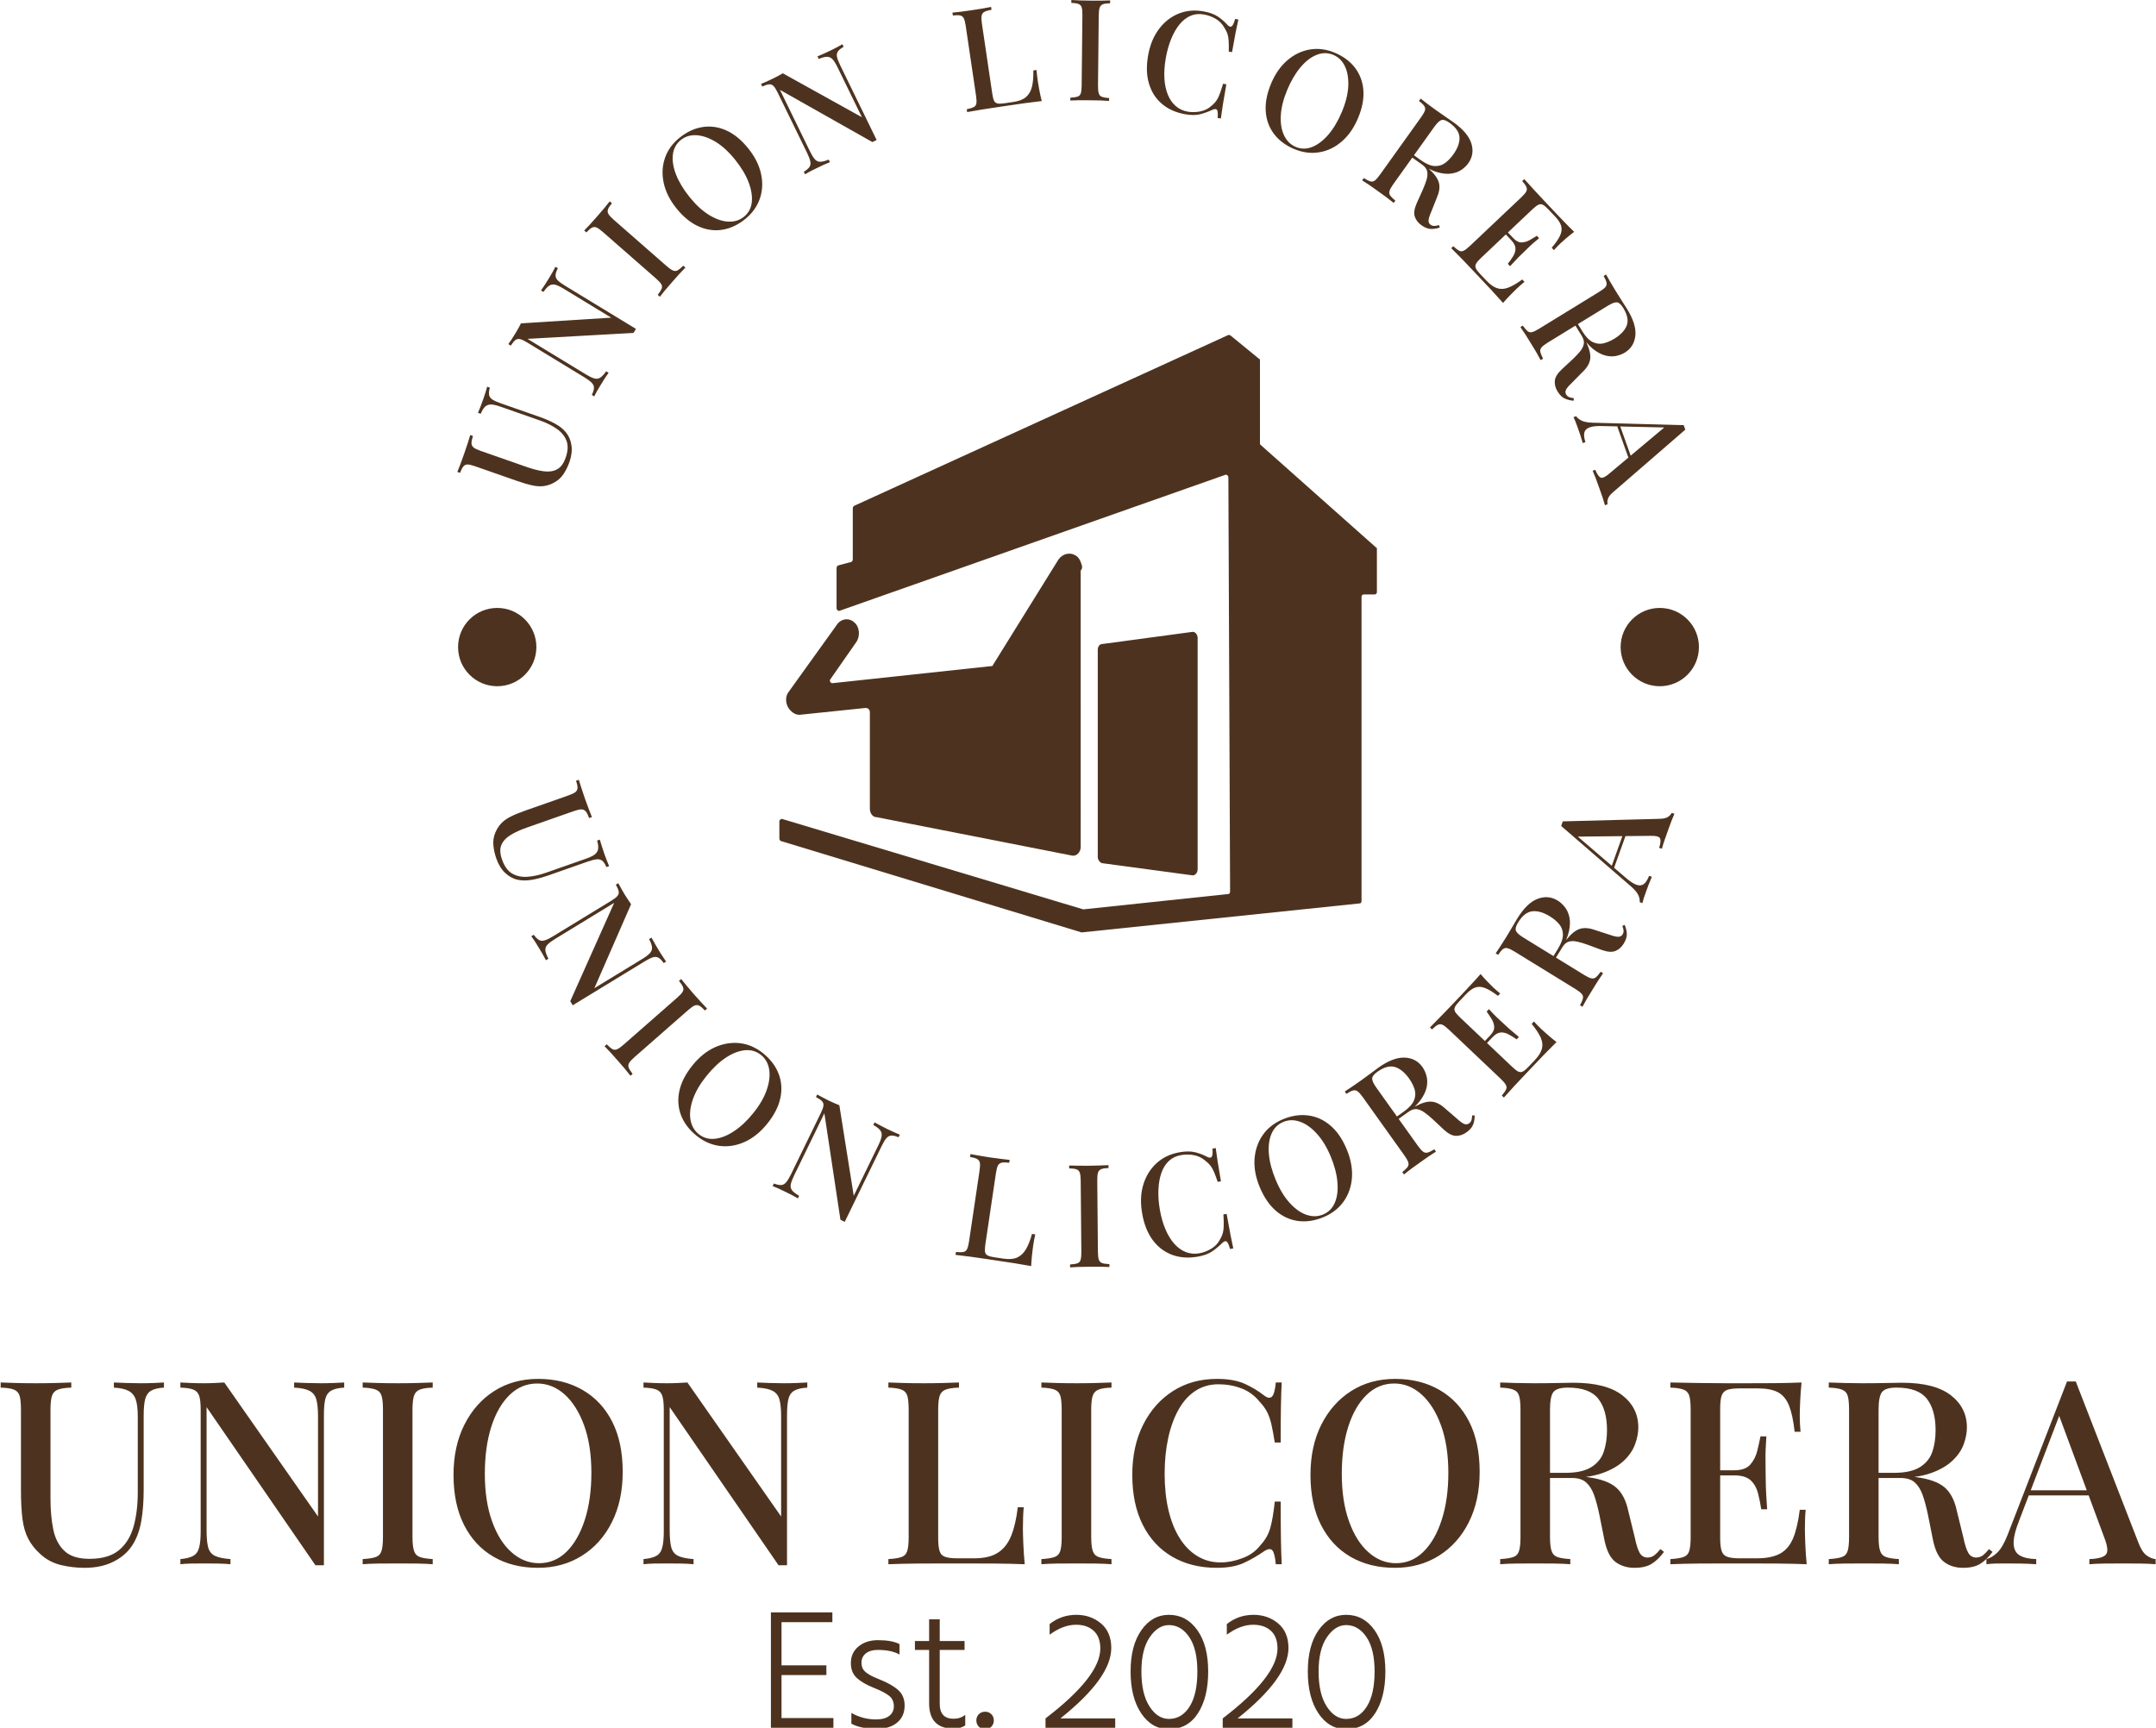 <svg xmlns="http://www.w3.org/2000/svg" version="1.1" xmlns:xlink="http://www.w3.org/1999/xlink" xmlns:svgjs="http://svgjs.dev/svgjs" width="2000" height="1603" viewBox="0 0 2000 1603"><g transform="matrix(1,0,0,1,0.134,0.649)"><svg viewBox="0 0 308 247" data-background-color="#ffffff" preserveAspectRatio="xMidYMid meet" height="1603" width="2000" xmlns="http://www.w3.org/2000/svg" xmlns:xlink="http://www.w3.org/1999/xlink"><g id="tight-bounds" transform="matrix(1,0,0,1,-0.021,-0.1)"><svg viewBox="0 0 308.041 247.2" height="247.2" width="308.041"><g><svg viewBox="0 0 395.52 317.401" height="247.2" width="308.041"><g transform="matrix(1,0,0,1,0,253.102)"><svg viewBox="0 0 395.52 64.299" height="64.299" width="395.52"><g><svg viewBox="0 0 395.52 64.299" height="64.299" width="395.52"><g><svg viewBox="0 0 395.52 34.68" height="34.68" width="395.52"><g transform="matrix(1,0,0,1,0,0)"><svg width="395.52" viewBox="1.2 -36.1 419.67 36.8" height="34.68" data-palette-color="#4d331f"><path d="M33-35.4L33-35.4 33-34.4Q31.35-34.3 30.5-33.8 29.65-33.3 29.35-32.18 29.05-31.05 29.05-29L29.05-29 29.05-14.55Q29.05-11.15 28.6-8.5 28.15-5.85 27-3.95L27-3.95Q25.75-1.85 23.33-0.58 20.9 0.7 17.55 0.7L17.55 0.7Q15.15 0.7 12.9 0.15 10.65-0.4 8.95-1.95L8.95-1.95Q7.45-3.3 6.6-4.9 5.75-6.5 5.45-8.78 5.15-11.05 5.15-14.4L5.15-14.4 5.15-30.1Q5.15-31.95 4.88-32.83 4.6-33.7 3.75-34.02 2.9-34.35 1.2-34.4L1.2-34.4 1.2-35.4Q2.35-35.35 4.17-35.3 6-35.25 8.1-35.25L8.1-35.25Q10-35.25 11.88-35.3 13.75-35.35 14.95-35.4L14.95-35.4 14.95-34.4Q13.25-34.35 12.38-34.02 11.5-33.7 11.2-32.83 10.9-31.95 10.9-30.1L10.9-30.1 10.9-12.8Q10.9-9.4 11.45-6.75 12-4.1 13.63-2.58 15.25-1.05 18.5-1.05L18.5-1.05Q22.2-1.05 24.23-2.73 26.25-4.4 27.08-7.33 27.9-10.25 27.9-14L27.9-14 27.9-28.8Q27.9-30.95 27.5-32.1 27.1-33.25 26.1-33.77 25.1-34.3 23.25-34.4L23.25-34.4 23.25-35.4Q24.2-35.35 25.7-35.3 27.2-35.25 28.45-35.25L28.45-35.25Q29.75-35.25 30.98-35.3 32.2-35.35 33-35.4ZM68.1-35.4L68.1-35.4 68.1-34.4Q66.4-34.3 65.55-33.8 64.7-33.3 64.42-32.18 64.15-31.05 64.15-29L64.15-29 64.15 0.2Q63.75 0.2 63.35 0.2 62.95 0.2 62.5 0.2L62.5 0.2 41.3-30.6 41.3-6.6Q41.3-4.5 41.6-3.33 41.9-2.15 42.9-1.65 43.9-1.15 45.95-1L45.95-1 45.95 0Q45-0.1 43.52-0.13 42.05-0.15 40.75-0.15L40.75-0.15Q39.5-0.15 38.25-0.13 37-0.1 36.2 0L36.2 0 36.2-1Q37.85-1.15 38.7-1.63 39.55-2.1 39.85-3.25 40.15-4.4 40.15-6.4L40.15-6.4 40.15-30.1Q40.15-31.95 39.85-32.83 39.55-33.7 38.7-34.02 37.85-34.35 36.2-34.4L36.2-34.4 36.2-35.4Q37-35.35 38.25-35.3 39.5-35.25 40.75-35.25L40.75-35.25Q41.85-35.25 42.9-35.3 43.95-35.35 44.75-35.4L44.75-35.4 63-9.3 63-28.8Q63-30.95 62.67-32.1 62.35-33.25 61.35-33.77 60.35-34.3 58.35-34.4L58.35-34.4 58.35-35.4Q59.25-35.35 60.75-35.3 62.25-35.25 63.55-35.25L63.55-35.25Q64.8-35.25 66.05-35.3 67.3-35.35 68.1-35.4ZM85.34-35.4L85.34-35.4 85.34-34.4Q83.7-34.35 82.84-34.02 82-33.7 81.7-32.83 81.4-31.95 81.4-30.1L81.4-30.1 81.4-5.3Q81.4-3.5 81.7-2.6 82-1.7 82.84-1.4 83.7-1.1 85.34-1L85.34-1 85.34 0Q84.15-0.1 82.32-0.13 80.5-0.15 78.59-0.15L78.59-0.15Q76.5-0.15 74.67-0.13 72.84-0.1 71.7 0L71.7 0 71.7-1Q73.4-1.1 74.25-1.4 75.09-1.7 75.37-2.6 75.65-3.5 75.65-5.3L75.65-5.3 75.65-30.1Q75.65-31.95 75.37-32.83 75.09-33.7 74.22-34.02 73.34-34.35 71.7-34.4L71.7-34.4 71.7-35.4Q72.84-35.35 74.67-35.3 76.5-35.25 78.59-35.25L78.59-35.25Q80.5-35.25 82.32-35.3 84.15-35.35 85.34-35.4ZM105.89-36.1L105.89-36.1Q110.79-36.1 114.52-33.95 118.24-31.8 120.29-27.78 122.34-23.75 122.34-18L122.34-18Q122.34-12.4 120.24-8.2 118.14-4 114.39-1.65 110.64 0.7 105.84 0.7L105.84 0.7Q100.89 0.7 97.19-1.45 93.49-3.6 91.44-7.65 89.39-11.7 89.39-17.4L89.39-17.4Q89.39-23 91.52-27.2 93.64-31.4 97.34-33.75 101.04-36.1 105.89-36.1ZM105.69-35.2L105.69-35.2Q102.59-35.2 100.29-32.95 97.99-30.7 96.74-26.75 95.49-22.8 95.49-17.6L95.49-17.6Q95.49-12.3 96.89-8.38 98.29-4.45 100.69-2.33 103.09-0.2 106.04-0.2L106.04-0.2Q109.14-0.2 111.42-2.45 113.69-4.7 114.97-8.68 116.24-12.65 116.24-17.8L116.24-17.8Q116.24-23.15 114.82-27.05 113.39-30.95 111.02-33.08 108.64-35.2 105.69-35.2ZM158.29-35.4L158.29-35.4 158.29-34.4Q156.59-34.3 155.74-33.8 154.89-33.3 154.61-32.18 154.34-31.05 154.34-29L154.34-29 154.34 0.2Q153.94 0.2 153.54 0.2 153.14 0.2 152.69 0.2L152.69 0.2 131.49-30.6 131.49-6.6Q131.49-4.5 131.79-3.33 132.09-2.15 133.09-1.65 134.09-1.15 136.14-1L136.14-1 136.14 0Q135.19-0.1 133.71-0.13 132.24-0.15 130.94-0.15L130.94-0.15Q129.69-0.15 128.44-0.13 127.19-0.1 126.39 0L126.39 0 126.39-1Q128.04-1.15 128.89-1.63 129.74-2.1 130.04-3.25 130.34-4.4 130.34-6.4L130.34-6.4 130.34-30.1Q130.34-31.95 130.04-32.83 129.74-33.7 128.89-34.02 128.04-34.35 126.39-34.4L126.39-34.4 126.39-35.4Q127.19-35.35 128.44-35.3 129.69-35.25 130.94-35.25L130.94-35.25Q132.04-35.25 133.09-35.3 134.14-35.35 134.94-35.4L134.94-35.4 153.19-9.3 153.19-28.8Q153.19-30.95 152.86-32.1 152.54-33.25 151.54-33.77 150.54-34.3 148.54-34.4L148.54-34.4 148.54-35.4Q149.44-35.35 150.94-35.3 152.44-35.25 153.74-35.25L153.74-35.25Q154.99-35.25 156.24-35.3 157.49-35.35 158.29-35.4ZM187.83-35.4L187.83-35.4 187.83-34.4Q186.13-34.35 185.26-34.02 184.38-33.7 184.08-32.83 183.78-31.95 183.78-30.1L183.78-30.1 183.78-5.1Q183.78-3.4 184.06-2.55 184.33-1.7 185.16-1.43 185.98-1.15 187.53-1.15L187.53-1.15 190.78-1.15Q193.69-1.15 195.38-2.23 197.08-3.3 197.98-5.5 198.88-7.7 199.28-11.1L199.28-11.1 200.44-11.1Q200.28-9.5 200.28-6.9L200.28-6.9Q200.28-5.9 200.36-3.98 200.44-2.05 200.63 0L200.63 0Q198.08-0.1 194.88-0.13 191.69-0.15 189.19-0.15L189.19-0.15Q187.63-0.15 185.06-0.15 182.48-0.15 179.56-0.13 176.63-0.1 174.08 0L174.08 0 174.08-1Q175.78-1.1 176.63-1.4 177.48-1.7 177.76-2.6 178.03-3.5 178.03-5.3L178.03-5.3 178.03-30.1Q178.03-31.95 177.76-32.83 177.48-33.7 176.61-34.02 175.73-34.35 174.08-34.4L174.08-34.4 174.08-35.4Q175.23-35.35 177.06-35.3 178.88-35.25 180.98-35.25L180.98-35.25Q182.88-35.25 184.76-35.3 186.63-35.35 187.83-35.4ZM217.53-35.4L217.53-35.4 217.53-34.4Q215.88-34.35 215.03-34.02 214.18-33.7 213.88-32.83 213.58-31.95 213.58-30.1L213.58-30.1 213.58-5.3Q213.58-3.5 213.88-2.6 214.18-1.7 215.03-1.4 215.88-1.1 217.53-1L217.53-1 217.53 0Q216.33-0.1 214.51-0.13 212.68-0.15 210.78-0.15L210.78-0.15Q208.68-0.15 206.86-0.13 205.03-0.1 203.88 0L203.88 0 203.88-1Q205.58-1.1 206.43-1.4 207.28-1.7 207.56-2.6 207.83-3.5 207.83-5.3L207.83-5.3 207.83-30.1Q207.83-31.95 207.56-32.83 207.28-33.7 206.41-34.02 205.53-34.35 203.88-34.4L203.88-34.4 203.88-35.4Q205.03-35.35 206.86-35.3 208.68-35.25 210.78-35.25L210.78-35.25Q212.68-35.25 214.51-35.3 216.33-35.35 217.53-35.4ZM238.08-36.1L238.08-36.1Q241.38-36.1 243.51-35.13 245.63-34.15 247.28-32.85L247.28-32.85Q248.28-32.1 248.81-32.68 249.33-33.25 249.53-35.4L249.53-35.4 250.68-35.4Q250.58-33.5 250.53-30.83 250.48-28.15 250.48-23.7L250.48-23.7 249.33-23.7Q248.98-25.9 248.66-27.3 248.33-28.7 247.81-29.7 247.28-30.7 246.38-31.65L246.38-31.65Q244.93-33.45 242.83-34.25 240.73-35.05 238.38-35.05L238.38-35.05Q235.83-35.05 233.88-33.77 231.93-32.5 230.61-30.15 229.28-27.8 228.58-24.6 227.88-21.4 227.88-17.6L227.88-17.6Q227.88-13.7 228.63-10.53 229.38-7.35 230.81-5.08 232.23-2.8 234.26-1.58 236.28-0.35 238.78-0.35L238.78-0.35Q240.83-0.35 243.03-1.18 245.23-2 246.53-3.7L246.53-3.7Q247.93-5.2 248.46-7.08 248.98-8.95 249.33-12.2L249.33-12.2 250.48-12.2Q250.48-7.6 250.53-4.78 250.58-1.95 250.68 0L250.68 0 249.53 0Q249.33-2.15 248.86-2.7 248.38-3.25 247.28-2.55L247.28-2.55Q245.43-1.25 243.36-0.28 241.28 0.7 238.03 0.7L238.03 0.7Q233.08 0.7 229.38-1.45 225.68-3.6 223.63-7.65 221.58-11.7 221.58-17.4L221.58-17.4Q221.58-23 223.71-27.2 225.83-31.4 229.53-33.75 233.23-36.1 238.08-36.1ZM272.78-36.1L272.78-36.1Q277.68-36.1 281.4-33.95 285.13-31.8 287.18-27.78 289.23-23.75 289.23-18L289.23-18Q289.23-12.4 287.13-8.2 285.03-4 281.28-1.65 277.53 0.7 272.73 0.7L272.73 0.7Q267.78 0.7 264.08-1.45 260.38-3.6 258.33-7.65 256.28-11.7 256.28-17.4L256.28-17.4Q256.28-23 258.4-27.2 260.53-31.4 264.23-33.75 267.93-36.1 272.78-36.1ZM272.58-35.2L272.58-35.2Q269.48-35.2 267.18-32.95 264.88-30.7 263.63-26.75 262.38-22.8 262.38-17.6L262.38-17.6Q262.38-12.3 263.78-8.38 265.18-4.45 267.58-2.33 269.98-0.2 272.93-0.2L272.93-0.2Q276.03-0.2 278.3-2.45 280.58-4.7 281.85-8.68 283.13-12.65 283.13-17.8L283.13-17.8Q283.13-23.15 281.7-27.05 280.28-30.95 277.9-33.08 275.53-35.2 272.58-35.2ZM293.23-34.4L293.23-35.4Q294.38-35.35 296.2-35.3 298.03-35.25 299.83-35.25L299.83-35.25Q302.23-35.25 304.4-35.3 306.58-35.35 307.48-35.35L307.48-35.35Q313.83-35.35 316.98-32.93 320.13-30.5 320.13-26.65L320.13-26.65Q320.13-25.1 319.5-23.38 318.88-21.65 317.33-20.18 315.78-18.7 313.13-17.75 310.48-16.8 306.38-16.8L306.38-16.8 301.58-16.8 301.58-17.8 305.88-17.8Q309.23-17.8 311-18.93 312.78-20.05 313.4-21.93 314.03-23.8 314.03-26.1L314.03-26.1Q314.03-30.05 312.33-32.23 310.63-34.4 306.43-34.4L306.43-34.4Q304.28-34.4 303.6-33.55 302.93-32.7 302.93-30.1L302.93-30.1 302.93-5.3Q302.93-3.5 303.23-2.6 303.53-1.7 304.38-1.4 305.23-1.1 306.88-1L306.88-1 306.88 0Q305.68-0.1 303.85-0.13 302.03-0.15 300.13-0.15L300.13-0.15Q298.03-0.15 296.2-0.13 294.38-0.1 293.23 0L293.23 0 293.23-1Q294.93-1.1 295.78-1.4 296.63-1.7 296.9-2.6 297.18-3.5 297.18-5.3L297.18-5.3 297.18-30.1Q297.18-31.95 296.9-32.83 296.63-33.7 295.75-34.02 294.88-34.35 293.23-34.4L293.23-34.4ZM301.78-16.8L301.68-17.65Q304.23-17.55 305.78-17.43 307.33-17.3 308.38-17.2 309.43-17.1 310.33-16.95L310.33-16.95Q314.08-16.45 315.8-14.95 317.53-13.45 318.18-10.35L318.18-10.35 319.43-5.25Q319.88-3.1 320.4-2.2 320.93-1.3 321.98-1.3L321.98-1.3Q322.78-1.35 323.3-1.78 323.83-2.2 324.43-2.95L324.43-2.95 325.13-2.4Q323.98-0.85 322.73-0.08 321.48 0.7 319.38 0.7L319.38 0.7Q317.23 0.7 315.7-0.43 314.18-1.55 313.53-4.7L313.53-4.7 312.53-9.7Q312.08-11.85 311.53-13.43 310.98-15 310-15.9 309.03-16.8 307.18-16.8L307.18-16.8 301.78-16.8ZM351.92-35.4L351.92-35.4Q351.72-33.5 351.65-31.73 351.57-29.95 351.57-29L351.57-29Q351.57-28.05 351.62-27.2 351.67-26.35 351.72-25.8L351.72-25.8 350.57-25.8Q350.22-29 349.5-30.85 348.77-32.7 347.35-33.48 345.92-34.25 343.37-34.25L343.37-34.25 339.92-34.25Q338.32-34.25 337.5-33.98 336.67-33.7 336.37-32.88 336.07-32.05 336.07-30.3L336.07-30.3 336.07-5.1Q336.07-3.4 336.37-2.55 336.67-1.7 337.5-1.43 338.32-1.15 339.92-1.15L339.92-1.15 343.17-1.15Q346.02-1.15 347.7-2.05 349.37-2.95 350.25-5 351.12-7.05 351.57-10.6L351.57-10.6 352.72-10.6Q352.57-9.15 352.57-6.8L352.57-6.8Q352.57-5.8 352.65-3.9 352.72-2 352.92 0L352.92 0Q350.37-0.1 347.17-0.13 343.97-0.15 341.47-0.15L341.47-0.15Q339.92-0.15 337.35-0.15 334.77-0.15 331.85-0.13 328.92-0.1 326.37 0L326.37 0 326.37-1Q328.07-1.1 328.92-1.4 329.77-1.7 330.05-2.6 330.32-3.5 330.32-5.3L330.32-5.3 330.32-30.1Q330.32-31.95 330.05-32.83 329.77-33.7 328.9-34.02 328.02-34.35 326.37-34.4L326.37-34.4 326.37-35.4Q328.92-35.35 331.85-35.3 334.77-35.25 337.35-35.25 339.92-35.25 341.47-35.25L341.47-35.25Q343.77-35.25 346.7-35.27 349.62-35.3 351.92-35.4ZM334.57-18.3L343.62-18.3Q343.62-18.3 343.62-17.8 343.62-17.3 343.62-17.3L343.62-17.3 334.57-17.3Q334.57-17.3 334.57-17.8 334.57-18.3 334.57-18.3L334.57-18.3ZM343.92-24.9L345.07-24.9Q344.87-22.05 344.9-20.55 344.92-19.05 344.92-17.8L344.92-17.8Q344.92-16.55 344.97-15.05 345.02-13.55 345.22-10.7L345.22-10.7 344.07-10.7Q343.82-12.35 343.42-13.88 343.02-15.4 342-16.35 340.97-17.3 338.82-17.3L338.82-17.3 338.82-18.3Q340.97-18.3 341.95-19.43 342.92-20.55 343.3-22.1 343.67-23.65 343.92-24.9L343.92-24.9ZM357.22-34.4L357.22-35.4Q358.37-35.35 360.2-35.3 362.02-35.25 363.82-35.25L363.82-35.25Q366.22-35.25 368.4-35.3 370.57-35.35 371.47-35.35L371.47-35.35Q377.82-35.35 380.97-32.93 384.12-30.5 384.12-26.65L384.12-26.65Q384.12-25.1 383.5-23.38 382.87-21.65 381.32-20.18 379.77-18.7 377.12-17.75 374.47-16.8 370.37-16.8L370.37-16.8 365.57-16.8 365.57-17.8 369.87-17.8Q373.22-17.8 375-18.93 376.77-20.05 377.4-21.93 378.02-23.8 378.02-26.1L378.02-26.1Q378.02-30.05 376.32-32.23 374.62-34.4 370.42-34.4L370.42-34.4Q368.27-34.4 367.6-33.55 366.92-32.7 366.92-30.1L366.92-30.1 366.92-5.3Q366.92-3.5 367.22-2.6 367.52-1.7 368.37-1.4 369.22-1.1 370.87-1L370.87-1 370.87 0Q369.67-0.1 367.85-0.13 366.02-0.15 364.12-0.15L364.12-0.15Q362.02-0.15 360.2-0.13 358.37-0.1 357.22 0L357.22 0 357.22-1Q358.92-1.1 359.77-1.4 360.62-1.7 360.9-2.6 361.17-3.5 361.17-5.3L361.17-5.3 361.17-30.1Q361.17-31.95 360.9-32.83 360.62-33.7 359.75-34.02 358.87-34.35 357.22-34.4L357.22-34.4ZM365.77-16.8L365.67-17.65Q368.22-17.55 369.77-17.43 371.32-17.3 372.37-17.2 373.42-17.1 374.32-16.95L374.32-16.95Q378.07-16.45 379.8-14.95 381.52-13.45 382.17-10.35L382.17-10.35 383.42-5.25Q383.87-3.1 384.4-2.2 384.92-1.3 385.97-1.3L385.97-1.3Q386.77-1.35 387.3-1.78 387.82-2.2 388.42-2.95L388.42-2.95 389.12-2.4Q387.97-0.85 386.72-0.08 385.47 0.7 383.37 0.7L383.37 0.7Q381.22 0.7 379.7-0.43 378.17-1.55 377.52-4.7L377.52-4.7 376.52-9.7Q376.07-11.85 375.52-13.43 374.97-15 374-15.9 373.02-16.8 371.17-16.8L371.17-16.8 365.77-16.8ZM405.32-35.6L405.32-35.6 417.52-4.2Q418.22-2.35 419.14-1.7 420.07-1.05 420.87-1L420.87-1 420.87 0Q419.67-0.1 418.04-0.13 416.42-0.15 414.77-0.15L414.77-0.15Q412.67-0.15 410.87-0.13 409.07-0.1 407.97 0L407.97 0 407.97-1Q410.52-1.1 411.19-1.88 411.87-2.65 410.87-5.2L410.87-5.2 401.87-29.5 402.67-30.4 394.37-8.7Q393.17-5.7 393.22-4.05 393.27-2.4 394.39-1.73 395.52-1.05 397.62-1L397.62-1 397.62 0Q396.12-0.1 394.59-0.13 393.07-0.15 391.72-0.15L391.72-0.15Q390.52-0.15 389.59-0.13 388.67-0.1 387.92 0L387.92 0 387.92-1Q388.97-1.25 390.02-2.25 391.07-3.25 392.02-5.65L392.02-5.65 403.62-35.6Q404.02-35.6 404.47-35.6 404.92-35.6 405.32-35.6ZM396.17-14.4L410.57-14.4 410.57-13.4 395.67-13.4 396.17-14.4Z" opacity="1" transform="matrix(1,0,0,1,0,0)" fill="#4d331f" class="undefined-text-0" data-fill-palette-color="primary" id="text-0"></path></svg></g></svg></g><g transform="matrix(1,0,0,1,141.367,42.867)"><svg viewBox="0 0 112.786 21.432" height="21.432" width="112.786"><g transform="matrix(1,0,0,1,0,0)"><svg width="112.786" viewBox="4 -33.7 179.43 34.1" height="21.432" data-palette-color="#4d331f"><path d="M22.25-2.85L22.25 0 4 0 4-33.7 21.95-33.7 21.95-30.85 7.1-30.85 7.1-18.25 20.2-18.25 20.2-15.4 7.1-15.4 7.1-2.85 22.25-2.85ZM43.05-6.5L43.05-6.5Q43.05-3.35 40.87-1.53 38.7 0.3 34.9 0.3L34.9 0.3Q30.3 0.3 27.5-1.2L27.5-1.2 27.5-4.35Q30.85-2.45 34.7-2.45L34.7-2.45Q37.25-2.45 38.57-3.5 39.9-4.55 39.9-6.25L39.9-6.25Q39.9-8.25 38.52-9.35 37.15-10.45 34-11.7L34-11.7Q30.95-12.9 29.15-14.5 27.35-16.1 27.35-18.9L27.35-18.9Q27.35-21.95 29.6-23.78 31.85-25.6 35.25-25.6L35.25-25.6Q39.35-25.6 41.55-24.45L41.55-24.45 41.55-21.4Q39.2-22.75 35.2-22.75L35.2-22.75Q33-22.75 31.72-21.73 30.45-20.7 30.45-19.05L30.45-19.05Q30.45-18.05 30.82-17.3 31.2-16.55 32.12-15.93 33.05-15.3 33.7-15 34.35-14.7 35.8-14.1L35.8-14.1Q39.3-12.7 41.17-11.03 43.05-9.35 43.05-6.5ZM60.75-3.8L60.75-0.7Q59.3 0.25 57.4 0.25L57.4 0.25Q50.2 0.25 50.2-7.15L50.2-7.15 50.2-22.75 46.05-22.75 46.05-25.35 50.2-25.35 50.2-31.7 53.3-31.7 53.3-25.35 60.55-25.35 60.55-22.75 53.3-22.75 53.3-7Q53.3-2.65 57.34-2.65L57.34-2.65Q59.34-2.65 60.75-3.8L60.75-3.8ZM68.37-3.98Q69.09-3.25 69.09-2.15 69.09-1.05 68.37-0.33 67.64 0.4 66.54 0.4 65.44 0.4 64.72-0.33 63.99-1.05 63.99-2.15 63.99-3.25 64.72-3.98 65.44-4.7 66.54-4.7 67.64-4.7 68.37-3.98ZM104.54-2.75L104.54 0 84.19 0 84.19-2.75Q100.19-15 100.19-23.15L100.19-23.15Q100.19-26.55 98.26-28.33 96.34-30.1 93.09-30.1L93.09-30.1Q89.34-30.1 85.39-27.2L85.39-27.2 85.39-30.3Q88.79-33 93.19-33L93.19-33Q97.39-33 100.39-30.48 103.39-27.95 103.39-23.3L103.39-23.3Q103.39-14.6 88.54-2.75L88.54-2.75 104.54-2.75ZM131.69-16.45L131.69-16.45Q131.69-8.85 128.69-4.23 125.69 0.4 120.23 0.4L120.23 0.4Q115.23 0.4 112.13-4.23 109.03-8.85 109.03-16.45 109.03-24.05 112.19-28.53 115.33-33 120.23-33L120.23-33Q125.33-33 128.51-28.55 131.69-24.1 131.69-16.45ZM112.19-16.45L112.19-16.45Q112.19-9.95 114.53-6.28 116.88-2.6 120.23-2.6L120.23-2.6Q123.98-2.6 126.26-6.2 128.53-9.8 128.53-16.45L128.53-16.45Q128.53-23 126.16-26.5 123.78-30 120.23-30L120.23-30Q117.03-30 114.61-26.45 112.19-22.9 112.19-16.45ZM156.28-2.75L156.28 0 135.93 0 135.93-2.75Q151.93-15 151.93-23.15L151.93-23.15Q151.93-26.55 150.01-28.33 148.08-30.1 144.83-30.1L144.83-30.1Q141.08-30.1 137.13-27.2L137.13-27.2 137.13-30.3Q140.53-33 144.93-33L144.93-33Q149.13-33 152.13-30.48 155.13-27.95 155.13-23.3L155.13-23.3Q155.13-14.6 140.28-2.75L140.28-2.75 156.28-2.75ZM183.43-16.45L183.43-16.45Q183.43-8.85 180.43-4.23 177.43 0.4 171.98 0.4L171.98 0.4Q166.98 0.4 163.88-4.23 160.78-8.85 160.78-16.45 160.78-24.05 163.93-28.53 167.08-33 171.98-33L171.98-33Q177.08-33 180.25-28.55 183.43-24.1 183.43-16.45ZM163.93-16.45L163.93-16.45Q163.93-9.95 166.28-6.28 168.63-2.6 171.98-2.6L171.98-2.6Q175.73-2.6 178-6.2 180.28-9.8 180.28-16.45L180.28-16.45Q180.28-23 177.91-26.5 175.53-30 171.98-30L171.98-30Q168.78-30 166.35-26.45 163.93-22.9 163.93-16.45Z" opacity="1" transform="matrix(1,0,0,1,0,0)" fill="#4d331f" class="undefined-text-1" data-fill-palette-color="secondary" id="text-1"></path></svg></g></svg></g></svg></g></svg></g><g transform="matrix(1,0,0,1,75.544,0)"><svg viewBox="0 0 244.431 232.634" height="232.634" width="244.431"><g><svg viewBox="0 0 244.431 232.634" height="232.634" width="244.431"><g transform="matrix(1,0,0,1,67.383,61.485)"><svg viewBox="0 0 109.665 109.665" height="109.665" width="109.665"><g><svg xmlns="http://www.w3.org/2000/svg" xmlns:xlink="http://www.w3.org/1999/xlink" version="1.1" x="0" y="0" viewBox="1 1 70 70" enable-background="new 0 0 72 72" xml:space="preserve" height="109.665" width="109.665" class="icon-a-0" data-fill-palette-color="accent" id="a-0"><g fill="#4d331f" data-fill-palette-color="accent"><path fill="#4d331f" d="M49.3 64.3l-10.4-1.4c-0.3 0-0.6-0.4-0.6-0.7V37.9c0-0.4 0.2-0.7 0.6-0.7l10.4-1.4c0.4-0.1 0.7 0.3 0.7 0.7v27.1C50 64 49.7 64.4 49.3 64.3z" data-fill-palette-color="accent"></path><path fill="#4d331f" d="M70.9 25.9l-13.5-12c-0.1-0.1-0.1-0.1-0.1-0.2V4c0-0.1 0-0.2-0.1-0.2l-3.3-2.7C53.8 1 53.7 1 53.6 1L9.8 21c-0.1 0-0.2 0.2-0.2 0.3v6c0 0.1-0.1 0.3-0.2 0.3L7.9 28c-0.1 0-0.2 0.2-0.2 0.3V33c0 0.2 0.2 0.4 0.4 0.3l45.1-15.9c0.2-0.1 0.4 0.1 0.4 0.3l0.2 48.5c0 0.2-0.1 0.3-0.2 0.3l-17 1.8v0L1.3 57.7C1.2 57.7 1 57.8 1 58v2c0 0.1 0.1 0.3 0.2 0.3L36.4 71l0 0L69 67.6c0.1 0 0.2-0.1 0.2-0.3v-2.4V31.7c0-0.2 0.1-0.3 0.3-0.3h1.2c0.2 0 0.3-0.1 0.3-0.3v-5C71 26 71 25.9 70.9 25.9z" data-fill-palette-color="accent"></path><path fill="#4d331f" d="M36.4 27.9L36.4 27.9 36.4 27.9c-0.1-0.4-0.3-0.8-0.6-1-0.7-0.5-1.6-0.3-2.1 0.4l-7.7 12.4c0 0.1-0.1 0.1-0.2 0.1l-18.6 2c-0.2 0-0.4-0.3-0.2-0.5l3-4.3c0.5-0.7 0.4-1.8-0.2-2.3-0.6-0.6-1.6-0.5-2.1 0.3l-5.6 7.8c-0.4 0.5-0.4 1.2-0.1 1.8 0.3 0.5 0.8 0.9 1.3 0.9 0 0 0.1 0 0.1 0l7.7-0.8c0.3 0 0.5 0.2 0.5 0.5v11.3c0 0.5 0.3 1 0.8 1l22.9 4.5c0.5 0.1 1-0.4 1-1V28.6C36.5 28.4 36.5 28.1 36.4 27.9z" data-fill-palette-color="accent"></path></g></svg></g></svg></g><path d="M13.751 70.98V70.98L14.25 71.155C14.093 71.705 14.046 72.15 14.11 72.489 14.177 72.822 14.378 73.104 14.713 73.334 15.05 73.557 15.554 73.786 16.226 74.021V74.021L23.33 76.506C24.447 76.896 25.415 77.319 26.234 77.775 27.05 78.222 27.704 78.746 28.198 79.348V79.348C28.739 79.995 29.08 80.791 29.222 81.734 29.366 82.672 29.245 83.693 28.859 84.797V84.797C28.584 85.581 28.227 86.311 27.786 86.988 27.347 87.658 26.776 88.184 26.073 88.565V88.565C25.454 88.904 24.836 89.121 24.219 89.215 23.595 89.307 22.893 89.272 22.111 89.112 21.33 88.951 20.39 88.679 19.292 88.295V88.295L11.566 85.593C10.964 85.382 10.503 85.271 10.184 85.257 9.862 85.251 9.6 85.367 9.397 85.605 9.194 85.844 8.988 86.24 8.78 86.794V86.794L8.282 86.62C8.432 86.25 8.621 85.77 8.848 85.181 9.071 84.583 9.303 83.942 9.542 83.259V83.259C9.761 82.631 9.972 82.008 10.174 81.389 10.371 80.767 10.528 80.256 10.648 79.854V79.854L11.147 80.028C10.964 80.591 10.875 81.035 10.881 81.361 10.887 81.687 11.018 81.948 11.273 82.143 11.527 82.344 11.955 82.55 12.557 82.76V82.76L21.073 85.739C22.19 86.129 23.213 86.385 24.142 86.506 25.075 86.635 25.883 86.52 26.565 86.16 27.254 85.802 27.784 85.09 28.157 84.024V84.024C28.583 82.806 28.638 81.773 28.323 80.924 28.003 80.065 27.411 79.334 26.545 78.728 25.682 78.117 24.635 77.596 23.406 77.166V77.166L16.122 74.619C15.42 74.373 14.857 74.25 14.435 74.25 14.012 74.25 13.655 74.386 13.363 74.657 13.08 74.924 12.816 75.356 12.572 75.954V75.954L12.073 75.779C12.201 75.472 12.362 75.074 12.554 74.585 12.737 74.1 12.901 73.654 13.043 73.246V73.246C13.192 72.819 13.331 72.403 13.459 71.997 13.58 71.589 13.678 71.25 13.751 70.98ZM26.283 48.968V48.968L26.734 49.243C26.455 49.766 26.314 50.197 26.309 50.536 26.301 50.882 26.44 51.196 26.727 51.479 27.014 51.763 27.461 52.089 28.068 52.459V52.459L41.063 60.369C40.99 60.488 40.917 60.608 40.845 60.727 40.772 60.846 40.695 60.974 40.612 61.11V61.11L21.158 62.2 31.845 68.705C32.47 69.085 32.983 69.335 33.384 69.455 33.792 69.578 34.159 69.538 34.486 69.332 34.813 69.127 35.185 68.734 35.6 68.154V68.154L36.043 68.424C35.845 68.685 35.606 69.033 35.325 69.469 35.053 69.903 34.8 70.313 34.565 70.699V70.699C34.34 71.068 34.118 71.438 33.899 71.811 33.683 72.193 33.518 72.508 33.404 72.758V72.758L32.961 72.489C33.213 71.973 33.344 71.547 33.354 71.211 33.368 70.869 33.23 70.552 32.942 70.259 32.656 69.961 32.215 69.631 31.619 69.268V69.268L21.069 62.845C20.524 62.514 20.093 62.314 19.777 62.245 19.464 62.172 19.181 62.233 18.929 62.43 18.681 62.621 18.402 62.957 18.093 63.438V63.438L17.642 63.164C17.801 62.941 18.003 62.648 18.248 62.284 18.484 61.921 18.714 61.556 18.939 61.187V61.187C19.139 60.858 19.329 60.533 19.508 60.214 19.681 59.892 19.831 59.606 19.959 59.357V59.357L36.528 58.309 27.842 53.022C27.206 52.635 26.689 52.386 26.289 52.275 25.89 52.164 25.519 52.211 25.177 52.415 24.844 52.617 24.482 53.007 24.091 53.586V53.586L23.64 53.311C23.822 53.049 24.057 52.702 24.344 52.269 24.625 51.833 24.883 51.423 25.118 51.036V51.036C25.346 50.662 25.566 50.287 25.78 49.911 25.987 49.531 26.155 49.217 26.283 48.968ZM36.255 36.959V36.959L36.653 37.307C36.282 37.751 36.043 38.12 35.935 38.414 35.823 38.714 35.849 39.002 36.014 39.278 36.174 39.559 36.494 39.91 36.974 40.33V40.33L46.702 48.847C47.172 49.259 47.56 49.528 47.865 49.653 48.165 49.784 48.454 49.772 48.731 49.617 48.999 49.463 49.338 49.181 49.749 48.772V48.772L50.139 49.114C49.838 49.407 49.473 49.789 49.042 50.26 48.622 50.731 48.194 51.214 47.761 51.709V51.709C47.279 52.259 46.831 52.776 46.416 53.261 46.01 53.745 45.688 54.147 45.45 54.469V54.469L45.06 54.128C45.42 53.657 45.659 53.278 45.776 52.992 45.893 52.697 45.865 52.412 45.691 52.136 45.517 51.86 45.196 51.517 44.725 51.105V51.105L34.997 42.588C34.517 42.168 34.131 41.892 33.84 41.761 33.549 41.629 33.26 41.641 32.973 41.797 32.687 41.953 32.351 42.241 31.964 42.662V42.662L31.567 42.314C31.844 42.027 32.199 41.653 32.629 41.191 33.06 40.72 33.516 40.209 33.997 39.659V39.659C34.431 39.164 34.85 38.675 35.256 38.191 35.661 37.698 35.994 37.287 36.255 36.959ZM49.083 25.267V25.267C50.408 24.201 51.809 23.552 53.286 23.319 54.766 23.092 56.221 23.3 57.65 23.942 59.079 24.584 60.42 25.684 61.674 27.243V27.243C62.894 28.76 63.676 30.315 64.018 31.907 64.37 33.501 64.295 35.024 63.792 36.477 63.289 37.931 62.388 39.18 61.088 40.226V40.226C59.747 41.305 58.339 41.955 56.863 42.178 55.397 42.402 53.946 42.188 52.508 41.536 51.071 40.884 49.732 39.786 48.491 38.243V38.243C47.274 36.73 46.496 35.173 46.154 33.572 45.813 31.97 45.887 30.451 46.379 29.016 46.871 27.571 47.772 26.321 49.083 25.267ZM49.299 25.695V25.695C48.46 26.37 47.973 27.26 47.839 28.366 47.704 29.481 47.899 30.71 48.425 32.052 48.946 33.39 49.773 34.763 50.906 36.172V36.172C52.06 37.606 53.253 38.702 54.485 39.46 55.717 40.218 56.888 40.623 57.997 40.678 59.116 40.733 60.075 40.44 60.872 39.798V39.798C61.711 39.123 62.193 38.233 62.318 37.126 62.443 36.019 62.245 34.788 61.726 33.431 61.205 32.084 60.383 30.712 59.258 29.314V29.314C58.096 27.869 56.899 26.772 55.666 26.024 54.428 25.28 53.256 24.879 52.152 24.82 51.047 24.762 50.096 25.053 49.299 25.695ZM78.948 8.121V8.121L79.179 8.596C78.662 8.885 78.31 9.171 78.123 9.455 77.93 9.741 77.878 10.081 77.966 10.474 78.054 10.868 78.254 11.384 78.566 12.023V12.023L85.235 25.696C85.109 25.757 84.984 25.818 84.859 25.88 84.733 25.941 84.599 26.006 84.455 26.076V26.076L67.492 16.493 72.976 27.738C73.297 28.395 73.593 28.882 73.867 29.2 74.143 29.524 74.474 29.687 74.861 29.691 75.247 29.695 75.771 29.565 76.434 29.301V29.301L76.661 29.767C76.354 29.88 75.964 30.044 75.493 30.259 75.03 30.477 74.595 30.686 74.189 30.884V30.884C73.801 31.073 73.414 31.266 73.028 31.461 72.64 31.665 72.331 31.842 72.1 31.991V31.991L71.873 31.525C72.364 31.227 72.704 30.939 72.894 30.661 73.09 30.381 73.145 30.04 73.06 29.638 72.981 29.233 72.788 28.717 72.482 28.089V28.089L67.068 16.988C66.788 16.414 66.533 16.013 66.304 15.785 66.08 15.554 65.809 15.453 65.491 15.483 65.178 15.51 64.762 15.642 64.243 15.881V15.881L64.011 15.406C64.265 15.304 64.593 15.167 64.996 14.992 65.39 14.815 65.782 14.631 66.17 14.442V14.442C66.516 14.273 66.851 14.102 67.174 13.93 67.493 13.752 67.774 13.593 68.016 13.453V13.453L82.53 21.514 78.072 12.375C77.746 11.706 77.444 11.217 77.168 10.908 76.892 10.599 76.555 10.438 76.156 10.425 75.767 10.415 75.252 10.549 74.61 10.825V10.825L74.378 10.35C74.674 10.228 75.059 10.062 75.533 9.853 76.005 9.638 76.444 9.431 76.85 9.233V9.233C77.245 9.041 77.633 8.844 78.015 8.642 78.395 8.435 78.706 8.261 78.948 8.121ZM106.239 1.271V1.271L106.316 1.794C105.733 1.893 105.298 2.021 105.012 2.178 104.726 2.334 104.556 2.571 104.503 2.888 104.442 3.206 104.458 3.681 104.552 4.312V4.312L106.458 17.201C106.544 17.786 106.655 18.22 106.791 18.502 106.932 18.777 107.152 18.943 107.449 19 107.745 19.05 108.16 19.036 108.692 18.957V18.957L110.369 18.709C111.368 18.561 112.13 18.26 112.654 17.807 113.184 17.345 113.547 16.714 113.744 15.912 113.942 15.11 114.023 14.117 113.989 12.933V12.933L114.581 12.846C114.616 13.398 114.699 14.122 114.831 15.016V15.016C114.883 15.364 114.97 15.865 115.094 16.519 115.212 17.18 115.359 17.857 115.535 18.55V18.55C114.656 18.646 113.663 18.769 112.557 18.92 111.458 19.075 110.478 19.217 109.616 19.344V19.344C109.084 19.423 108.377 19.527 107.496 19.658 106.608 19.789 105.662 19.932 104.657 20.088 103.653 20.249 102.717 20.411 101.847 20.574V20.574L101.771 20.061C102.35 19.935 102.777 19.801 103.052 19.66 103.332 19.511 103.496 19.275 103.542 18.952 103.588 18.63 103.566 18.16 103.475 17.542V17.542L101.583 4.751C101.49 4.12 101.375 3.66 101.238 3.371 101.101 3.082 100.874 2.904 100.555 2.837 100.236 2.77 99.793 2.772 99.225 2.842V2.842L99.148 2.319C99.545 2.281 100.058 2.225 100.685 2.153 101.318 2.072 101.996 1.979 102.72 1.872V1.872C103.371 1.776 104.017 1.673 104.66 1.565 105.301 1.45 105.827 1.352 106.239 1.271ZM128.089 0.074V0.074L128.083 0.602C127.505 0.61 127.069 0.668 126.775 0.778 126.475 0.888 126.274 1.095 126.171 1.4 126.061 1.704 126.003 2.176 125.997 2.814V2.814L125.862 15.743C125.856 16.368 125.904 16.837 126.007 17.15 126.104 17.464 126.301 17.675 126.599 17.784 126.89 17.887 127.325 17.961 127.902 18.007V18.007L127.897 18.526C127.479 18.488 126.951 18.459 126.313 18.439 125.681 18.426 125.037 18.416 124.379 18.409V18.409C123.648 18.402 122.963 18.398 122.325 18.398 121.694 18.405 121.179 18.423 120.779 18.452V18.452L120.785 17.933C121.377 17.9 121.819 17.834 122.113 17.738 122.413 17.635 122.611 17.427 122.707 17.116 122.804 16.804 122.855 16.336 122.862 15.712V15.712L122.996 2.783C123.003 2.145 122.961 1.672 122.871 1.366 122.781 1.059 122.584 0.848 122.28 0.731 121.975 0.615 121.537 0.548 120.966 0.528V0.528L120.971 0C121.37 0.024 121.885 0.049 122.516 0.076 123.153 0.096 123.838 0.11 124.569 0.117V0.117C125.227 0.124 125.872 0.124 126.503 0.117 127.141 0.104 127.67 0.09 128.089 0.074ZM145.215 2.086V2.086C146.347 2.287 147.247 2.618 147.915 3.08 148.582 3.542 149.158 4.046 149.642 4.59V4.59C149.937 4.905 150.194 4.981 150.412 4.817 150.623 4.652 150.83 4.206 151.033 3.479V3.479L151.622 3.584C151.474 4.232 151.309 5.013 151.127 5.926 150.953 6.833 150.731 8.049 150.462 9.574V9.574L149.863 9.468C149.878 8.695 149.872 8.059 149.846 7.562 149.819 7.064 149.748 6.627 149.632 6.249 149.509 5.876 149.323 5.499 149.073 5.117V5.117C148.685 4.414 148.157 3.865 147.491 3.471 146.82 3.069 146.082 2.796 145.277 2.654V2.654C144.406 2.5 143.599 2.58 142.855 2.894 142.11 3.215 141.438 3.737 140.837 4.461 140.243 5.186 139.732 6.074 139.303 7.125 138.868 8.175 138.535 9.352 138.305 10.654V10.654C138.069 11.989 137.982 13.222 138.045 14.354 138.108 15.486 138.317 16.484 138.67 17.35 139.016 18.214 139.499 18.917 140.119 19.459 140.739 20 141.477 20.347 142.335 20.498V20.498C143.035 20.622 143.786 20.61 144.589 20.461 145.392 20.306 146.067 19.98 146.614 19.483V19.483C147.183 19.051 147.616 18.53 147.913 17.921 148.203 17.311 148.505 16.46 148.82 15.368V15.368L149.419 15.474C149.14 17.051 148.922 18.322 148.765 19.286 148.613 20.258 148.495 21.081 148.409 21.754V21.754L147.82 21.65C147.878 20.905 147.845 20.423 147.721 20.205 147.591 19.987 147.315 19.965 146.893 20.14V20.14C146.186 20.474 145.446 20.745 144.674 20.952 143.908 21.161 142.969 21.167 141.856 20.97V20.97C140.161 20.671 138.744 20.039 137.605 19.075 136.472 18.119 135.678 16.885 135.223 15.373 134.768 13.862 134.713 12.131 135.057 10.181V10.181C135.395 8.27 136.055 6.659 137.036 5.348 138.017 4.036 139.209 3.093 140.614 2.518 142.026 1.937 143.56 1.794 145.215 2.086ZM169.323 9.682V9.682C170.892 10.34 172.13 11.263 173.037 12.451 173.941 13.645 174.451 15.023 174.567 16.585 174.682 18.148 174.353 19.851 173.579 21.695V21.695C172.825 23.491 171.829 24.918 170.592 25.977 169.358 27.045 167.982 27.704 166.465 27.954 164.948 28.203 163.42 28.005 161.882 27.36V27.36C160.294 26.693 159.052 25.765 158.153 24.573 157.259 23.39 156.756 22.012 156.646 20.437 156.536 18.863 156.864 17.163 157.63 15.336V15.336C158.381 13.547 159.38 12.121 160.626 11.058 161.872 9.996 163.243 9.339 164.74 9.088 166.245 8.833 167.773 9.031 169.323 9.682ZM169.05 10.075V10.075C168.057 9.658 167.043 9.654 166.006 10.062 164.961 10.474 163.973 11.231 163.043 12.332 162.115 13.427 161.301 14.809 160.601 16.475V16.475C159.888 18.173 159.492 19.744 159.412 21.188 159.332 22.632 159.533 23.855 160.013 24.856 160.497 25.867 161.211 26.57 162.155 26.966V26.966C163.148 27.383 164.16 27.383 165.193 26.966 166.226 26.549 167.215 25.789 168.161 24.687 169.098 23.588 169.913 22.211 170.608 20.557V20.557C171.325 18.847 171.72 17.272 171.791 15.831 171.856 14.388 171.652 13.167 171.177 12.168 170.703 11.169 169.994 10.471 169.05 10.075ZM184.77 18.529L185.077 18.1C185.39 18.348 185.797 18.664 186.299 19.047 186.81 19.429 187.32 19.802 187.828 20.166V20.166C188.504 20.649 189.154 21.106 189.778 21.536 190.405 21.96 190.846 22.264 191.1 22.445V22.445C192.895 23.729 193.993 25.033 194.393 26.358 194.789 27.678 194.598 28.882 193.82 29.968V29.968C193.507 30.406 193.09 30.807 192.569 31.169 192.043 31.528 191.412 31.759 190.676 31.862 189.941 31.965 189.1 31.883 188.156 31.616 187.216 31.352 186.166 30.805 185.004 29.973V29.973L182.969 28.518 183.276 28.088 185.1 29.393C186.046 30.07 186.883 30.431 187.61 30.477 188.34 30.518 188.985 30.337 189.542 29.935 190.094 29.529 190.602 29.002 191.066 28.353V28.353C191.866 27.234 192.246 26.195 192.206 25.234 192.167 24.283 191.554 23.382 190.364 22.532V22.532C189.759 22.099 189.274 21.931 188.909 22.03 188.546 22.138 188.103 22.557 187.581 23.286V23.286L180.058 33.802C179.695 34.31 179.465 34.722 179.37 35.038 179.269 35.35 179.31 35.636 179.491 35.897 179.671 36.148 179.984 36.458 180.431 36.827V36.827L180.13 37.249C179.809 36.978 179.392 36.652 178.881 36.27 178.372 35.897 177.849 35.519 177.314 35.136V35.136C176.72 34.711 176.161 34.315 175.638 33.949 175.117 33.593 174.684 33.312 174.341 33.107V33.107L174.642 32.686C175.147 32.997 175.547 33.198 175.843 33.287 176.148 33.374 176.429 33.318 176.686 33.118 176.944 32.918 177.254 32.564 177.618 32.056V32.056L185.141 21.54C185.512 21.021 185.749 20.611 185.851 20.308 185.953 20.005 185.913 19.719 185.73 19.449 185.547 19.179 185.227 18.873 184.77 18.529ZM183.058 28.581L183.278 28.187C183.974 28.734 184.529 29.18 184.944 29.526 185.354 29.877 185.699 30.172 185.977 30.412 186.255 30.652 186.505 30.884 186.728 31.109V31.109C187.687 32.008 188.259 32.842 188.444 33.611 188.625 34.386 188.494 35.278 188.051 36.285V36.285L187.038 38.832C186.729 39.527 186.559 40.055 186.529 40.417 186.493 40.776 186.624 41.061 186.921 41.274V41.274C187.16 41.42 187.395 41.486 187.626 41.471 187.862 41.461 188.14 41.41 188.458 41.319V41.319L188.59 41.769C187.947 41.971 187.372 42.054 186.866 42.019 186.356 41.989 185.804 41.762 185.21 41.336V41.336C184.604 40.903 184.199 40.373 183.995 39.744 183.791 39.116 183.916 38.29 184.37 37.267V37.267L185.462 34.849C185.766 34.151 186.002 33.523 186.172 32.967 186.332 32.411 186.365 31.908 186.272 31.457 186.178 31.005 185.869 30.592 185.344 30.217V30.217ZM213.249 42.553V42.553C212.716 42.957 212.216 43.361 211.748 43.766 211.286 44.167 210.934 44.482 210.692 44.71V44.71C210.451 44.938 210.231 45.16 210.032 45.376 209.833 45.591 209.668 45.77 209.538 45.912V45.912L209.127 45.477C209.851 44.628 210.36 43.89 210.655 43.263 210.945 42.642 211.018 42.056 210.874 41.506 210.729 40.967 210.353 40.375 209.746 39.733V39.733L208.506 38.422C208.127 38.021 207.805 37.749 207.541 37.605 207.273 37.457 207 37.444 206.724 37.568 206.439 37.692 206.076 37.962 205.637 38.377V38.377L196.097 47.398C195.668 47.804 195.381 48.149 195.236 48.432 195.092 48.705 195.085 48.982 195.213 49.263 195.342 49.535 195.596 49.871 195.975 50.272V50.272L197.139 51.503C197.82 52.223 198.474 52.688 199.103 52.898 199.727 53.103 200.403 53.073 201.129 52.806 201.861 52.535 202.726 52.033 203.724 51.299V51.299L204.135 51.734C203.736 52.047 203.24 52.485 202.646 53.046V53.046C202.395 53.284 202.039 53.638 201.58 54.109 201.115 54.576 200.655 55.076 200.198 55.608V55.608C199.615 54.943 198.944 54.2 198.187 53.38 197.429 52.569 196.751 51.847 196.153 51.215V51.215C195.783 50.823 195.292 50.304 194.68 49.657 194.064 49.005 193.404 48.312 192.7 47.578 191.992 46.848 191.322 46.174 190.691 45.554V45.554L191.067 45.198C191.503 45.601 191.857 45.874 192.13 46.018 192.413 46.162 192.7 46.161 192.991 46.014 193.282 45.867 193.654 45.578 194.108 45.149V45.149L203.503 36.265C203.966 35.827 204.277 35.469 204.435 35.191 204.594 34.914 204.609 34.625 204.481 34.325 204.353 34.025 204.097 33.663 203.714 33.239V33.239L204.098 32.876C204.691 33.532 205.329 34.236 206.014 34.989 206.703 35.737 207.355 36.437 207.972 37.088 208.584 37.736 209.075 38.255 209.444 38.646V38.646C209.997 39.23 210.623 39.887 211.322 40.616 212.025 41.351 212.668 41.996 213.249 42.553ZM200.561 42.107L203.801 45.533C203.801 45.533 203.738 45.592 203.612 45.711 203.482 45.834 203.417 45.896 203.417 45.896V45.896L200.177 42.47C200.177 42.47 200.242 42.408 200.373 42.285 200.498 42.166 200.561 42.107 200.561 42.107ZM206.403 43.279L206.82 43.72C206.051 44.348 205.477 44.844 205.1 45.21 204.733 45.575 204.392 45.907 204.078 46.204V46.204C203.76 46.505 203.416 46.839 203.049 47.204 202.681 47.58 202.16 48.132 201.486 48.86V48.86L201.075 48.426C201.436 47.966 201.759 47.505 202.045 47.042 202.335 46.576 202.48 46.1 202.48 45.616 202.47 45.131 202.209 44.619 201.698 44.078V44.078L202.082 43.715C202.593 44.256 203.105 44.517 203.618 44.498 204.136 44.475 204.636 44.327 205.119 44.054 205.596 43.775 206.024 43.517 206.403 43.279ZM218.659 50.661L219.11 50.385C219.301 50.735 219.554 51.185 219.867 51.733 220.189 52.284 220.514 52.825 220.841 53.358V53.358C221.275 54.066 221.696 54.739 222.104 55.378 222.517 56.013 222.806 56.464 222.969 56.73V56.73C224.123 58.611 224.628 60.239 224.482 61.615 224.333 62.986 223.689 64.02 222.55 64.719V64.719C222.091 65.001 221.552 65.207 220.931 65.339 220.306 65.465 219.635 65.432 218.917 65.241 218.199 65.05 217.457 64.648 216.691 64.034 215.928 63.426 215.173 62.514 214.425 61.296V61.296L213.116 59.163 213.567 58.887 214.74 60.799C215.348 61.79 215.978 62.448 216.63 62.773 217.288 63.095 217.951 63.179 218.621 63.025 219.288 62.865 219.961 62.577 220.64 62.16V62.16C221.813 61.44 222.567 60.63 222.904 59.73 223.238 58.839 223.022 57.77 222.257 56.524V56.524C221.868 55.889 221.486 55.547 221.112 55.496 220.735 55.454 220.165 55.668 219.4 56.137V56.137L208.38 62.901C207.848 63.227 207.476 63.518 207.266 63.772 207.052 64.02 206.977 64.3 207.043 64.61 207.111 64.911 207.28 65.319 207.548 65.833V65.833L207.106 66.104C206.915 65.73 206.659 65.267 206.336 64.716 206.012 64.175 205.677 63.624 205.333 63.063V63.063C204.951 62.44 204.59 61.858 204.251 61.318 203.909 60.787 203.62 60.36 203.383 60.037V60.037L203.825 59.766C204.168 60.25 204.459 60.59 204.697 60.787 204.944 60.986 205.225 61.044 205.54 60.96 205.854 60.875 206.278 60.67 206.811 60.343V60.343L217.83 53.58C218.374 53.246 218.752 52.959 218.964 52.72 219.176 52.481 219.25 52.201 219.186 51.882 219.122 51.562 218.947 51.155 218.659 50.661ZM213.174 59.257L213.53 58.98C213.958 59.754 214.296 60.381 214.544 60.86 214.786 61.343 214.988 61.749 215.151 62.078 215.314 62.407 215.455 62.719 215.573 63.013V63.013C216.107 64.213 216.309 65.204 216.18 65.985 216.046 66.77 215.579 67.54 214.779 68.295V68.295L212.855 70.249C212.301 70.768 211.939 71.189 211.77 71.511 211.598 71.827 211.607 72.141 211.798 72.453V72.453C211.961 72.68 212.152 72.832 212.371 72.909 212.593 72.991 212.868 73.052 213.197 73.092V73.092L213.143 73.557C212.472 73.494 211.911 73.347 211.458 73.118 211 72.892 210.58 72.468 210.197 71.845V71.845C209.808 71.21 209.641 70.564 209.697 69.906 209.753 69.248 210.189 68.535 211.006 67.769V67.769L212.952 65.966C213.503 65.441 213.965 64.955 214.338 64.508 214.701 64.058 214.928 63.607 215.017 63.155 215.106 62.703 214.981 62.202 214.644 61.653V61.653ZM233.649 78.865V78.865L220.381 90.355C219.857 90.804 219.542 91.216 219.436 91.593 219.333 91.975 219.318 92.298 219.391 92.562V92.562L218.902 92.736C218.795 92.337 218.653 91.869 218.475 91.332 218.292 90.798 218.104 90.262 217.912 89.724V89.724C217.666 89.035 217.435 88.398 217.218 87.812 216.996 87.228 216.804 86.76 216.643 86.408V86.408L217.131 86.234C217.466 87.053 217.799 87.53 218.13 87.666 218.465 87.794 218.99 87.546 219.706 86.923V86.923L230.051 78.244 230.633 78.481 218.532 78.208C217.408 78.164 216.581 78.248 216.049 78.459 215.511 78.672 215.197 78.999 215.108 79.44 215.021 79.888 215.091 80.459 215.318 81.155V81.155L214.83 81.329C214.687 80.829 214.532 80.327 214.366 79.822 214.193 79.319 214.029 78.848 213.872 78.41V78.41C213.731 78.016 213.603 77.667 213.487 77.362 213.368 77.066 213.248 76.802 213.13 76.569V76.569L213.618 76.395C213.823 76.71 214.152 76.98 214.607 77.206 215.055 77.434 215.725 77.562 216.617 77.589V77.589L233.354 78.038C233.401 78.17 233.45 78.308 233.502 78.452 233.555 78.602 233.605 78.739 233.649 78.865ZM221.644 78.091L224.169 85.161 223.68 85.335 221.069 78.021ZM36.135 158.982V158.982L35.636 159.157C35.414 158.622 35.171 158.243 34.909 158.018 34.641 157.795 34.301 157.699 33.889 157.731 33.484 157.761 32.94 157.895 32.256 158.135V158.135L25.051 160.664C23.922 161.06 22.892 161.337 21.961 161.494 21.024 161.654 20.172 161.654 19.404 161.494V161.494C18.563 161.324 17.787 160.909 17.077 160.25 16.375 159.595 15.828 158.709 15.436 157.593V157.593C15.157 156.796 14.977 155.993 14.897 155.183 14.817 154.373 14.934 153.592 15.248 152.841V152.841C15.526 152.187 15.882 151.626 16.316 151.157 16.75 150.687 17.325 150.27 18.043 149.906 18.766 149.539 19.683 149.161 20.793 148.772V148.772L28.619 146.025C29.24 145.808 29.678 145.601 29.934 145.406 30.191 145.217 30.327 144.961 30.341 144.639 30.349 144.32 30.26 143.876 30.074 143.307V143.307L30.573 143.132C30.694 143.519 30.852 144.017 31.044 144.625 31.239 145.24 31.458 145.896 31.702 146.592V146.592C31.925 147.225 32.154 147.849 32.391 148.463 32.63 149.084 32.825 149.589 32.976 149.98V149.98L32.477 150.155C32.267 149.595 32.058 149.189 31.85 148.938 31.636 148.689 31.367 148.565 31.043 148.566 30.719 148.567 30.247 148.677 29.626 148.894V148.894L21 151.921C19.871 152.318 18.9 152.761 18.086 153.251 17.265 153.743 16.696 154.348 16.377 155.065 16.065 155.781 16.099 156.681 16.48 157.766V157.766C16.911 158.995 17.52 159.848 18.308 160.325 19.101 160.8 20.032 161.005 21.101 160.94 22.17 160.875 23.329 160.623 24.577 160.186V160.186L31.961 157.594C32.676 157.343 33.198 157.086 33.528 156.822 33.862 156.55 34.059 156.217 34.118 155.823 34.177 155.429 34.114 154.919 33.93 154.294V154.294L34.428 154.119C34.528 154.443 34.655 154.856 34.81 155.358 34.968 155.866 35.119 156.328 35.264 156.741V156.741C35.416 157.174 35.573 157.591 35.735 157.992 35.897 158.393 36.03 158.723 36.135 158.982ZM46.601 176.503V176.503L46.151 176.778C45.811 176.285 45.489 175.956 45.186 175.79 44.877 175.629 44.526 175.609 44.134 175.732 43.75 175.857 43.25 176.108 42.631 176.485V176.485L29.459 184.526C29.383 184.401 29.309 184.279 29.236 184.16 29.163 184.041 29.085 183.913 29.002 183.777V183.777L37.059 165.731 26.236 172.338C25.606 172.722 25.14 173.069 24.838 173.378 24.542 173.683 24.409 174.033 24.44 174.427 24.476 174.818 24.66 175.336 24.992 175.982V175.982L24.541 176.257C24.392 175.951 24.189 175.573 23.93 175.123 23.666 174.677 23.414 174.259 23.175 173.867V173.867C22.947 173.493 22.715 173.12 22.481 172.749 22.238 172.376 22.029 172.079 21.855 171.858V171.858L22.306 171.583C22.653 172.049 22.977 172.369 23.278 172.543 23.576 172.712 23.923 172.733 24.321 172.607 24.723 172.487 25.224 172.243 25.825 171.876V171.876L36.513 165.352C37.074 165.009 37.458 164.713 37.663 164.463 37.872 164.218 37.95 163.937 37.896 163.62 37.834 163.3 37.657 162.89 37.367 162.389V162.389L37.818 162.114C37.952 162.359 38.127 162.677 38.342 163.067 38.553 163.452 38.773 163.832 39.002 164.206V164.206C39.203 164.535 39.409 164.853 39.62 165.161 39.831 165.468 40.014 165.737 40.171 165.969V165.969L33.431 181.389 42.229 176.018C42.876 175.623 43.338 175.271 43.616 174.961 43.904 174.653 44.035 174.301 44.01 173.903 43.986 173.506 43.804 172.997 43.465 172.379V172.379L43.916 172.104C44.071 172.383 44.277 172.752 44.533 173.21 44.793 173.674 45.043 174.102 45.282 174.494V174.494C45.51 174.868 45.747 175.237 45.993 175.601 46.238 175.965 46.441 176.266 46.601 176.503ZM54.116 185.134V185.134L53.719 185.482C53.323 185.051 52.985 184.761 52.702 184.61 52.415 184.464 52.122 184.452 51.822 184.574 51.526 184.7 51.131 184.981 50.636 185.414V185.414L40.787 194.051C40.313 194.467 39.988 194.818 39.814 195.103 39.644 195.393 39.618 195.686 39.735 195.981 39.853 196.276 40.091 196.654 40.452 197.116V197.116L40.055 197.464C39.799 197.123 39.466 196.707 39.056 196.219 38.636 195.73 38.204 195.233 37.762 194.728V194.728C37.275 194.174 36.817 193.656 36.387 193.176 35.952 192.7 35.588 192.32 35.296 192.038V192.038L35.693 191.689C36.113 192.117 36.463 192.411 36.745 192.571 37.022 192.725 37.311 192.732 37.612 192.592 37.918 192.457 38.308 192.181 38.783 191.765V191.765L48.632 183.128C49.126 182.694 49.456 182.339 49.62 182.063 49.789 181.791 49.815 181.499 49.699 181.185 49.582 180.88 49.336 180.504 48.96 180.056V180.056L49.358 179.707C49.615 180.021 49.949 180.427 50.359 180.924 50.769 181.422 51.217 181.948 51.703 182.503V182.503C52.146 183.008 52.587 183.496 53.027 183.968 53.463 184.434 53.826 184.823 54.116 185.134ZM64.397 193.335V193.335C65.744 194.417 66.691 195.664 67.237 197.075 67.788 198.49 67.898 199.976 67.566 201.535 67.244 203.092 66.448 204.66 65.179 206.24V206.24C63.942 207.779 62.574 208.892 61.075 209.58 59.566 210.269 58.039 210.525 56.493 210.349 54.946 210.162 53.512 209.539 52.191 208.477V208.477C50.833 207.386 49.884 206.138 49.343 204.731 48.803 203.324 48.695 201.84 49.022 200.278 49.357 198.714 50.154 197.15 51.411 195.586V195.586C52.647 194.047 54.02 192.933 55.529 192.244 57.038 191.565 58.561 191.309 60.097 191.477 61.633 191.646 63.066 192.265 64.397 193.335ZM64.02 193.646V193.646C63.165 192.959 62.174 192.669 61.047 192.778 59.915 192.892 58.743 193.353 57.531 194.161 56.319 194.969 55.139 196.087 53.99 197.517V197.517C52.82 198.973 51.994 200.394 51.511 201.779 51.028 203.165 50.881 204.415 51.068 205.529 51.265 206.642 51.768 207.523 52.576 208.173V208.173C53.425 208.855 54.411 209.141 55.534 209.028 56.656 208.915 57.83 208.452 59.055 207.637 60.286 206.827 61.47 205.715 62.606 204.301V204.301C63.784 202.835 64.607 201.408 65.076 200.019 65.549 198.634 65.692 197.39 65.506 196.285 65.323 195.175 64.828 194.295 64.02 193.646ZM89.487 208.277V208.277L89.256 208.752C88.704 208.52 88.255 208.416 87.911 208.441 87.563 208.471 87.258 208.644 86.993 208.959 86.738 209.271 86.452 209.752 86.135 210.404V210.404L79.38 224.279C79.249 224.215 79.12 224.152 78.995 224.091 78.869 224.03 78.735 223.965 78.592 223.895V223.895L75.642 204.353 70.092 215.755C69.769 216.418 69.564 216.961 69.476 217.384 69.391 217.801 69.468 218.168 69.706 218.483 69.947 218.793 70.382 219.13 71.01 219.495V219.495L70.779 219.97C70.489 219.792 70.113 219.583 69.653 219.344 69.19 219.111 68.752 218.894 68.34 218.694V218.694C67.945 218.502 67.549 218.313 67.152 218.127 66.746 217.944 66.41 217.806 66.145 217.714V217.714L66.376 217.239C66.919 217.444 67.364 217.539 67.712 217.523 68.054 217.505 68.358 217.335 68.625 217.014 68.898 216.696 69.189 216.221 69.497 215.587V215.587L74.978 204.329C75.266 203.738 75.429 203.281 75.467 202.96 75.511 202.641 75.425 202.363 75.208 202.124 74.983 201.889 74.613 201.639 74.099 201.374V201.374L74.33 200.898C74.576 201.033 74.894 201.206 75.286 201.419 75.671 201.629 76.061 201.83 76.456 202.022V202.022C76.802 202.19 77.147 202.347 77.491 202.492 77.834 202.637 78.134 202.765 78.391 202.875V202.875L81.033 219.495 85.545 210.227C85.876 209.546 86.075 209 86.142 208.589 86.218 208.175 86.139 207.807 85.903 207.486 85.668 207.164 85.241 206.834 84.622 206.496V206.496L84.853 206.021C85.134 206.173 85.507 206.372 85.97 206.62 86.439 206.871 86.88 207.096 87.292 207.297V207.297C87.687 207.489 88.086 207.672 88.489 207.846 88.892 208.02 89.225 208.164 89.487 208.277ZM109.647 212.905V212.905L109.569 213.428C108.975 213.353 108.519 213.349 108.2 213.416 107.874 213.489 107.635 213.668 107.485 213.955 107.342 214.243 107.222 214.712 107.125 215.363V215.363L105.185 228.429C105.097 229.02 105.077 229.471 105.125 229.78 105.18 230.091 105.342 230.313 105.611 230.447 105.885 230.589 106.292 230.7 106.831 230.78V230.78L108.537 231.033C109.543 231.182 110.37 231.113 111.017 230.827 111.664 230.54 112.203 230.035 112.633 229.313 113.061 228.597 113.433 227.658 113.746 226.495V226.495L114.348 226.584C114.213 227.129 114.079 227.855 113.944 228.762V228.762C113.892 229.11 113.83 229.622 113.756 230.296 113.683 230.971 113.629 231.671 113.595 232.399V232.399C112.706 232.233 111.707 232.061 110.598 231.883 109.481 231.711 108.489 231.56 107.622 231.431V231.431C107.082 231.351 106.363 231.244 105.462 231.11 104.568 230.978 103.611 230.839 102.591 230.694 101.57 230.556 100.61 230.437 99.711 230.337V230.337L99.789 229.814C100.385 229.869 100.843 229.867 101.161 229.807 101.472 229.745 101.697 229.564 101.836 229.262 101.982 228.961 102.101 228.498 102.193 227.874V227.874L104.117 214.916C104.214 214.266 104.235 213.782 104.182 213.465 104.135 213.149 103.965 212.908 103.674 212.744 103.388 212.588 102.957 212.46 102.38 212.361V212.361L102.458 211.838C102.857 211.911 103.374 212.004 104.009 212.119 104.643 212.233 105.326 212.344 106.055 212.453V212.453C106.719 212.551 107.378 212.639 108.032 212.716 108.692 212.794 109.23 212.857 109.647 212.905ZM127.784 213.867V213.867L127.789 214.395C127.204 214.414 126.763 214.481 126.465 214.597 126.167 214.719 125.966 214.934 125.862 215.24 125.766 215.547 125.72 216.029 125.726 216.687V216.687L125.846 229.786C125.851 230.417 125.906 230.892 126.008 231.21 126.118 231.528 126.322 231.739 126.622 231.843 126.922 231.946 127.365 232.012 127.95 232.04V232.04L127.955 232.568C127.529 232.539 126.997 232.52 126.359 232.513 125.714 232.512 125.056 232.515 124.385 232.521V232.521C123.648 232.528 122.956 232.537 122.312 232.55 121.667 232.569 121.143 232.597 120.737 232.634V232.634L120.733 232.106C121.33 232.067 121.782 231.993 122.086 231.884 122.385 231.775 122.579 231.561 122.669 231.241 122.766 230.921 122.811 230.445 122.805 229.814V229.814L122.686 216.715C122.68 216.057 122.625 215.576 122.523 215.271 122.427 214.966 122.223 214.755 121.909 214.638 121.602 214.528 121.156 214.469 120.572 214.461V214.461L120.567 213.933C120.972 213.943 121.497 213.954 122.142 213.968 122.787 213.982 123.478 213.986 124.216 213.979V213.979C124.887 213.973 125.545 213.957 126.189 213.931 126.827 213.906 127.359 213.884 127.784 213.867ZM140.844 211.503V211.503C141.989 211.302 142.962 211.308 143.761 211.519 144.554 211.731 145.278 212.012 145.933 212.363V212.363C146.326 212.564 146.596 212.547 146.744 212.312 146.886 212.085 146.928 211.592 146.87 210.833V210.833L147.469 210.728C147.55 211.389 147.663 212.185 147.806 213.118 147.949 214.051 148.155 215.29 148.426 216.835V216.835L147.827 216.94C147.575 216.195 147.351 215.59 147.155 215.125 146.952 214.661 146.732 214.271 146.495 213.955 146.251 213.64 145.942 213.343 145.57 213.064V213.064C144.957 212.53 144.263 212.19 143.488 212.042 142.712 211.888 141.915 211.882 141.097 212.025V212.025C140.213 212.18 139.47 212.539 138.867 213.103 138.269 213.66 137.813 214.388 137.498 215.286 137.182 216.178 137 217.202 136.952 218.357 136.898 219.513 136.986 220.75 137.217 222.066V222.066C137.454 223.421 137.799 224.625 138.254 225.679 138.708 226.733 139.25 227.613 139.879 228.32 140.516 229.025 141.221 229.529 141.996 229.832 142.776 230.127 143.599 230.199 144.463 230.048V230.048C145.176 229.923 145.888 229.653 146.598 229.239 147.314 228.817 147.846 228.272 148.195 227.604V227.604C148.587 226.995 148.819 226.351 148.889 225.671 148.959 224.99 148.953 224.074 148.873 222.92V222.92L149.472 222.816C149.752 224.413 149.987 225.701 150.179 226.68 150.37 227.658 150.541 228.482 150.692 229.15V229.15L150.093 229.255C149.89 228.521 149.69 228.074 149.494 227.913 149.297 227.751 149.03 227.825 148.692 228.134V228.134C148.13 228.698 147.518 229.21 146.856 229.67 146.195 230.136 145.299 230.468 144.166 230.666V230.666C142.451 230.967 140.887 230.856 139.473 230.334 138.059 229.812 136.873 228.913 135.914 227.637 134.961 226.353 134.311 224.723 133.965 222.746V222.746C133.625 220.801 133.694 219.035 134.172 217.447 134.657 215.864 135.47 214.551 136.61 213.508 137.75 212.466 139.161 211.797 140.844 211.503ZM159.784 205.453V205.453C161.378 204.787 162.926 204.55 164.426 204.745 165.932 204.936 167.291 205.55 168.501 206.585 169.716 207.612 170.714 209.06 171.495 210.931V210.931C172.257 212.752 172.581 214.485 172.47 216.131 172.355 217.785 171.85 219.25 170.956 220.524 170.054 221.794 168.821 222.756 167.257 223.41V223.41C165.651 224.081 164.1 224.319 162.606 224.122 161.112 223.925 159.757 223.31 158.54 222.278 157.327 221.236 156.333 219.789 155.559 217.937V217.937C154.798 216.116 154.475 214.378 154.59 212.724 154.714 211.073 155.216 209.613 156.098 208.344 156.979 207.075 158.208 206.112 159.784 205.453ZM159.877 205.933V205.933C158.865 206.356 158.137 207.088 157.694 208.131 157.254 209.179 157.099 210.429 157.23 211.88 157.361 213.33 157.78 214.902 158.487 216.594V216.594C159.208 218.318 160.061 219.722 161.048 220.808 162.035 221.894 163.063 222.62 164.131 222.988 165.203 223.346 166.217 223.326 167.174 222.926V222.926C168.179 222.505 168.901 221.775 169.338 220.736 169.775 219.696 169.928 218.443 169.798 216.978 169.674 215.509 169.263 213.938 168.563 212.264V212.264C167.838 210.529 166.977 209.124 165.98 208.049 164.99 206.972 163.965 206.252 162.905 205.888 161.843 205.518 160.833 205.533 159.877 205.933ZM171.456 200.787L171.15 200.356C171.487 200.132 171.924 199.84 172.461 199.482 172.997 199.124 173.522 198.761 174.036 198.395V198.395C174.723 197.904 175.375 197.427 175.991 196.963 176.601 196.503 177.036 196.18 177.296 195.995V195.995C179.114 194.698 180.723 194.076 182.125 194.129 183.522 194.177 184.615 194.752 185.402 195.856V195.856C185.723 196.305 185.969 196.839 186.142 197.459 186.315 198.079 186.332 198.761 186.193 199.505 186.051 200.243 185.695 201.02 185.125 201.835 184.564 202.651 183.695 203.48 182.515 204.322V204.322L180.454 205.792 180.141 205.354 181.991 204.034C182.949 203.351 183.571 202.666 183.857 201.98 184.134 201.293 184.171 200.617 183.967 199.954 183.759 199.286 183.422 198.624 182.955 197.97V197.97C182.144 196.834 181.273 196.128 180.343 195.854 179.412 195.579 178.343 195.872 177.137 196.733V196.733C176.52 197.173 176.201 197.584 176.18 197.967 176.165 198.345 176.423 198.908 176.956 199.655V199.655L184.565 210.317C184.932 210.831 185.248 211.189 185.515 211.391 185.786 211.589 186.075 211.644 186.38 211.557 186.685 211.47 187.086 211.27 187.581 210.957V210.957L187.888 211.387C187.522 211.607 187.076 211.897 186.549 212.257 186.02 212.626 185.483 213.006 184.937 213.396V213.396C184.336 213.824 183.775 214.228 183.254 214.608 182.737 214.993 182.324 215.317 182.013 215.58V215.58L181.706 215.15C182.174 214.775 182.501 214.456 182.688 214.192 182.87 213.932 182.906 213.645 182.796 213.331 182.692 213.013 182.457 212.597 182.09 212.084V212.084L174.481 201.421C174.099 200.885 173.778 200.522 173.519 200.331 173.266 200.136 172.978 200.081 172.654 200.165 172.339 200.25 171.94 200.458 171.456 200.787ZM180.543 205.729L180.228 205.39C180.982 204.901 181.595 204.513 182.067 204.225 182.537 203.946 182.931 203.714 183.248 203.529 183.574 203.345 183.882 203.183 184.173 203.041V203.041C185.35 202.413 186.339 202.14 187.14 202.221 187.937 202.298 188.747 202.712 189.57 203.464V203.464L191.675 205.281C192.244 205.805 192.696 206.14 193.029 206.286 193.366 206.438 193.683 206.407 193.98 206.195V206.195C194.201 206.013 194.345 205.808 194.412 205.581 194.469 205.352 194.509 205.071 194.531 204.736V204.736L195 204.757C194.986 205.436 194.88 206.014 194.681 206.491 194.483 206.967 194.08 207.422 193.474 207.854V207.854C192.858 208.294 192.217 208.506 191.553 208.491 190.887 208.484 190.137 208.097 189.303 207.328V207.328L187.338 205.485C186.773 204.957 186.248 204.524 185.761 204.185 185.284 203.848 184.815 203.648 184.354 203.585 183.891 203.532 183.394 203.694 182.864 204.073V204.073ZM196.077 178.79V178.79C196.509 179.3 196.943 179.78 197.378 180.229 197.813 180.678 198.154 181.02 198.4 181.253V181.253C198.641 181.481 198.877 181.691 199.107 181.883 199.334 182.079 199.524 182.236 199.677 182.354V182.354L199.259 182.795C198.361 182.109 197.587 181.636 196.936 181.376 196.29 181.112 195.694 181.069 195.149 181.248 194.608 181.422 194.027 181.837 193.405 182.493V182.493L192.156 183.81C191.768 184.22 191.507 184.563 191.373 184.839 191.244 185.12 191.247 185.397 191.381 185.671 191.525 185.944 191.821 186.294 192.269 186.719V186.719L201.935 195.882C202.369 196.294 202.728 196.567 203.014 196.7 203.304 196.829 203.584 196.819 203.852 196.671 204.126 196.527 204.457 196.25 204.846 195.84V195.84L206.026 194.596C206.716 193.868 207.149 193.179 207.324 192.53 207.5 191.891 207.433 191.209 207.122 190.484 206.806 189.763 206.25 188.916 205.453 187.94V187.94L205.872 187.499C206.206 187.89 206.675 188.371 207.278 188.942V188.942C207.534 189.185 207.912 189.525 208.412 189.963 208.918 190.405 209.451 190.842 210.013 191.274V191.274C209.367 191.907 208.653 192.627 207.87 193.432 207.088 194.248 206.395 194.974 205.792 195.61V195.61C205.417 196.006 204.916 196.534 204.29 197.195 203.668 197.851 203.005 198.555 202.301 199.307 201.602 200.064 200.953 200.781 200.356 201.46V201.46L199.972 201.097C200.36 200.64 200.62 200.264 200.753 199.969 200.882 199.678 200.862 199.39 200.695 199.103 200.532 198.811 200.221 198.448 199.763 198.014V198.014L190.257 189.001C189.779 188.548 189.395 188.253 189.105 188.115 188.819 187.972 188.525 187.973 188.224 188.117 187.931 188.261 187.579 188.541 187.167 188.956V188.956L186.784 188.593C187.415 187.946 188.093 187.256 188.816 186.522 189.539 185.788 190.212 185.093 190.833 184.437 191.46 183.777 191.961 183.248 192.335 182.853V182.853C192.893 182.265 193.522 181.592 194.221 180.835 194.925 180.083 195.544 179.401 196.077 178.79ZM196.322 191.66L199.614 188.187C199.614 188.187 199.677 188.247 199.802 188.366 199.932 188.489 199.997 188.551 199.997 188.551V188.551L196.705 192.024C196.705 192.024 196.64 191.962 196.51 191.838 196.384 191.719 196.322 191.66 196.322 191.66ZM197.192 185.671L197.61 185.23C198.288 185.973 198.822 186.526 199.213 186.887 199.603 187.238 199.957 187.565 200.275 187.867V187.867C200.598 188.173 200.955 188.502 201.345 188.854 201.745 189.205 202.334 189.699 203.112 190.337V190.337L202.694 190.778C202.206 190.443 201.72 190.143 201.239 189.879 200.752 189.61 200.262 189.489 199.769 189.516 199.277 189.553 198.77 189.846 198.248 190.396V190.396L197.865 190.032C198.386 189.482 198.621 188.945 198.569 188.42 198.523 187.899 198.345 187.406 198.036 186.939 197.728 186.463 197.446 186.04 197.192 185.671ZM199.3 175.27L198.85 174.993C199.074 174.655 199.363 174.217 199.718 173.678 200.073 173.14 200.416 172.601 200.747 172.064V172.064C201.19 171.345 201.604 170.652 201.991 169.985 202.375 169.324 202.651 168.857 202.818 168.586V168.586C203.988 166.684 205.229 165.485 206.541 164.989 207.848 164.49 209.078 164.596 210.233 165.306V165.306C210.702 165.596 211.137 165.992 211.537 166.496 211.937 167 212.218 167.621 212.38 168.361 212.536 169.096 212.509 169.95 212.301 170.923 212.102 171.893 211.623 172.995 210.863 174.228V174.228L209.536 176.385 209.078 176.103 210.269 174.167C210.886 173.165 211.192 172.293 211.189 171.55 211.177 170.808 210.949 170.172 210.503 169.64 210.052 169.105 209.484 168.627 208.799 168.205V168.205C207.611 167.474 206.534 167.162 205.57 167.271 204.606 167.38 203.735 168.065 202.958 169.328V169.328C202.561 169.973 202.427 170.476 202.556 170.836 202.689 171.191 203.146 171.609 203.927 172.09V172.09L215.083 178.956C215.62 179.287 216.051 179.494 216.375 179.576 216.702 179.653 216.99 179.591 217.237 179.392 217.484 179.193 217.775 178.854 218.11 178.373V178.373L218.56 178.65C218.309 178.995 218.011 179.435 217.665 179.972 217.321 180.517 216.973 181.076 216.622 181.648V181.648C216.235 182.276 215.875 182.866 215.543 183.419 215.217 183.975 214.961 184.434 214.777 184.797V184.797L214.327 184.52C214.612 183.993 214.79 183.571 214.859 183.255 214.926 182.945 214.847 182.666 214.624 182.42 214.405 182.168 214.026 181.876 213.489 181.545V181.545L202.333 174.679C201.773 174.334 201.336 174.124 201.024 174.049 200.715 173.968 200.427 174.029 200.162 174.232 199.905 174.433 199.618 174.779 199.3 175.27ZM209.594 176.291L209.172 176.102C209.676 175.359 210.09 174.763 210.413 174.314 210.738 173.874 211.011 173.507 211.23 173.214 211.46 172.918 211.68 172.648 211.893 172.404V172.404C212.733 171.368 213.538 170.732 214.308 170.496 215.072 170.256 215.979 170.323 217.03 170.696V170.696L219.675 171.552C220.404 171.813 220.95 171.946 221.314 171.951 221.683 171.96 221.963 171.809 222.155 171.498V171.498C222.288 171.244 222.341 170.999 222.314 170.764 222.278 170.531 222.205 170.256 222.096 169.939V169.939L222.535 169.777C222.787 170.408 222.914 170.981 222.916 171.498 222.918 172.014 222.724 172.589 222.334 173.223V173.223C221.937 173.868 221.429 174.313 220.811 174.557 220.194 174.809 219.353 174.744 218.286 174.36V174.36L215.759 173.426C215.034 173.159 214.381 172.964 213.801 172.841 213.23 172.716 212.72 172.714 212.271 172.836 211.824 172.966 211.429 173.309 211.088 173.863V173.863ZM211.169 150.766V150.766L228.957 150.299C229.656 150.281 230.169 150.158 230.498 149.93 230.821 149.699 231.039 149.456 231.151 149.2V149.2L231.649 149.378C231.474 149.768 231.284 150.229 231.079 150.763 230.88 151.298 230.683 151.838 230.488 152.383V152.383C230.236 153.084 230.008 153.732 229.801 154.329 229.6 154.928 229.45 155.417 229.349 155.798V155.798L228.851 155.619C229.123 154.764 229.17 154.177 228.995 153.86 228.819 153.543 228.246 153.398 227.276 153.424V153.424L213.585 153.57 213.285 153.017 222.598 161.014C223.451 161.764 224.152 162.231 224.701 162.413 225.259 162.592 225.717 162.534 226.077 162.239 226.428 161.949 226.739 161.456 227.009 160.762V160.762L227.506 160.94C227.295 161.43 227.093 161.926 226.899 162.428 226.711 162.932 226.537 163.407 226.378 163.851V163.851C226.235 164.251 226.111 164.606 226.008 164.915 225.91 165.226 225.832 165.512 225.774 165.774V165.774L225.277 165.595C225.321 165.216 225.24 164.792 225.034 164.322 224.826 163.859 224.381 163.326 223.701 162.722V162.722L210.866 151.611C210.913 151.479 210.964 151.338 211.018 151.188 211.071 151.038 211.122 150.897 211.169 150.766ZM220.086 159.097L222.652 151.937 223.15 152.115 220.493 159.529ZM8.415 118.775C8.415 114.806 11.632 111.589 15.601 111.589 19.57 111.589 22.787 114.806 22.787 118.775 22.787 122.744 19.57 125.961 15.601 125.961 11.632 125.961 8.415 122.744 8.415 118.775ZM221.778 118.775C221.778 114.806 224.995 111.589 228.964 111.589 232.932 111.589 236.15 114.806 236.15 118.775 236.15 122.744 232.932 125.961 228.964 125.961 224.995 125.961 221.778 122.744 221.778 118.775Z" fill="#4d331f" data-fill-palette-color="accent"></path></svg></g></svg></g><g></g></svg></g><defs></defs></svg><rect width="308.041" height="247.2" fill="none" stroke="none" visibility="hidden"></rect></g></svg></g></svg>